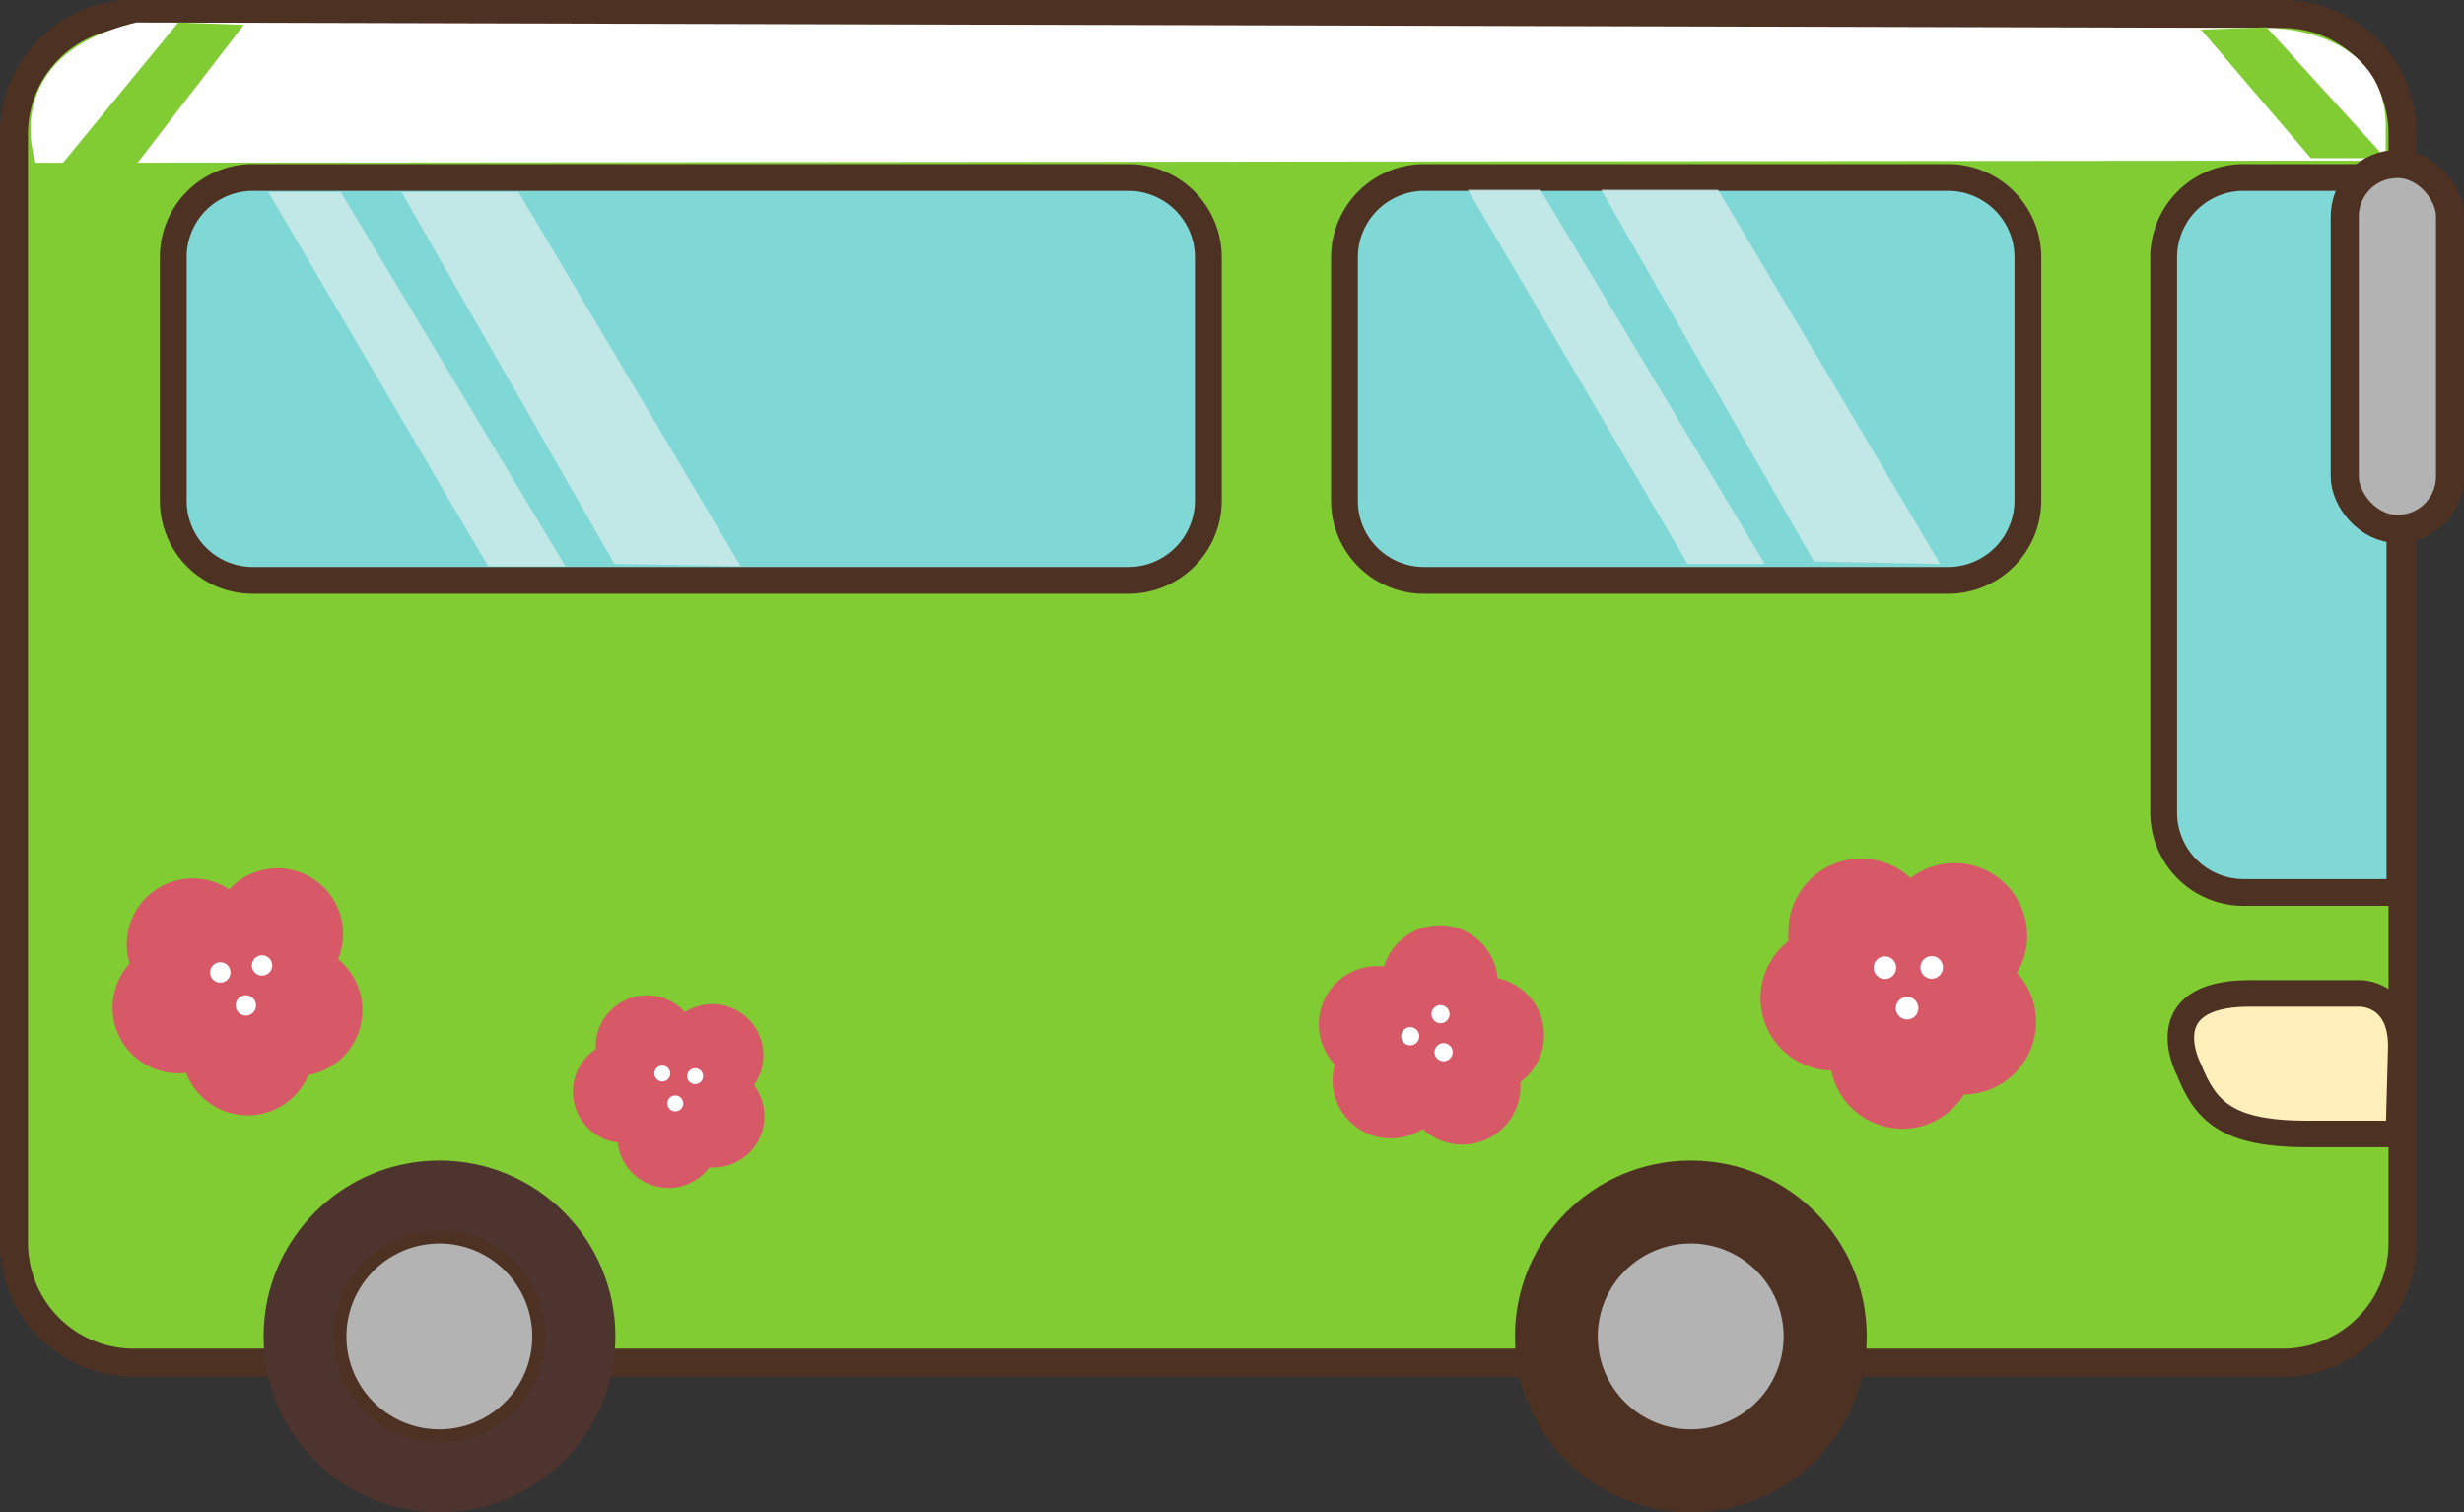 <svg xmlns="http://www.w3.org/2000/svg" viewBox="0 0 176.49 108.32"><rect x="0" y="0" width="176.49" height="108.32" fill="#333333" stroke="none"/><defs><style>.cls-1,.cls-5{fill:#81cc32;}.cls-1,.cls-10,.cls-2,.cls-3,.cls-8{stroke:#4d3224;}.cls-1,.cls-10{stroke-linecap:round;stroke-linejoin:round;stroke-width:2.01px;}.cls-2{fill:#80d8d6;stroke-width:1.92px;}.cls-2,.cls-3,.cls-8{stroke-miterlimit:10;}.cls-3{fill:#ffefba;stroke-width:1.9px;}.cls-4{fill:#fff;}.cls-6{fill:#d75968;}.cls-7{fill:#4d3224;}.cls-10,.cls-8{fill:#b3b3b3;}.cls-8{stroke-width:0.95px;}.cls-9{fill:#4e342e;}.cls-11{fill:#d0ebea;opacity:0.8;}</style></defs><title>home-car-down02</title><g id="圖層_2" data-name="圖層 2"><g id="首頁"><path class="cls-1" d="M9.56,97.6h154A8.58,8.58,0,0,0,172.09,89V9.56A8.58,8.58,0,0,0,163.53,1H9.56A8.58,8.58,0,0,0,1,9.56V89A8.58,8.58,0,0,0,9.56,97.6Z"/><path class="cls-2" d="M160.68,63.92H171.9V12.71H160.68a5.72,5.72,0,0,0-5.7,5.7V58.22A5.72,5.72,0,0,0,160.68,63.92Z"/><path class="cls-2" d="M102,41.57h37.55a5.72,5.72,0,0,0,5.7-5.7V18.41a5.72,5.72,0,0,0-5.7-5.7H102a5.72,5.72,0,0,0-5.7,5.7V35.87A5.7,5.7,0,0,0,102,41.57Z"/><path class="cls-2" d="M18.11,41.57H80.84a5.73,5.73,0,0,0,5.71-5.7V18.41a5.73,5.73,0,0,0-5.71-5.7H18.11a5.7,5.7,0,0,0-5.7,5.7V35.87A5.7,5.7,0,0,0,18.11,41.57Z"/><path class="cls-3" d="M171.83,81.22h-6.54c-5.83,0-7.32-1.65-8.52-4.65,0,0-2.87-5.42,4.37-5.42H169s3-.09,3,3.79Z"/><path class="cls-4" d="M170.88,11.5,2.56,11.66S-.29,4,9.76,1.61L162.34,2s8.21-.17,8.54,6.7Z"/><polygon class="cls-5" points="162.34 1.95 170.88 11.33 165.52 11.33 157.65 2.12 162.34 1.95"/><polygon class="cls-5" points="12.77 1.61 4.23 12 9.59 12 17.46 1.78 12.77 1.61"/><path class="cls-6" d="M126.1,71.49a5.18,5.18,0,0,1,2-4.08,5.36,5.36,0,0,1,0-.7,5.2,5.2,0,0,1,8.74-3.82,5.14,5.14,0,0,1,3.15-1.07,5.2,5.2,0,0,1,4.48,7.86,5.15,5.15,0,0,1,1.37,3.51,5.21,5.21,0,0,1-5.16,5.2,5.2,5.2,0,0,1-9.51-1.71A5.2,5.2,0,0,1,126.1,71.49Z"/><circle class="cls-4" cx="135.01" cy="69.31" r="0.81"/><circle class="cls-4" cx="138.36" cy="69.29" r="0.81"/><circle class="cls-4" cx="136.6" cy="72.21" r="0.81"/><path class="cls-6" d="M96.25,79.82a4.17,4.17,0,0,1-.64-3.58,3.9,3.9,0,0,1-.36-.43,4.17,4.17,0,0,1,3.88-6.58A4.17,4.17,0,0,1,106.5,68a4.08,4.08,0,0,1,.77,2.07,4.16,4.16,0,0,1,1.63,7.43,4.17,4.17,0,0,1-7,3.36A4.17,4.17,0,0,1,96.25,79.82Z"/><circle class="cls-4" cx="101.01" cy="74.22" r="0.65"/><circle class="cls-4" cx="103.18" cy="72.64" r="0.65"/><circle class="cls-4" cx="103.4" cy="75.36" r="0.65"/><path class="cls-6" d="M41.05,77.88a3.64,3.64,0,0,1,1.63-2.74,4.17,4.17,0,0,1,0-.5,3.67,3.67,0,0,1,6.37-2.15,3.72,3.72,0,0,1,2.28-.56A3.67,3.67,0,0,1,54,77.72a3.61,3.61,0,0,1,.74,2.55,3.66,3.66,0,0,1-3.93,3.34,3.66,3.66,0,0,1-6.57-1.78A3.66,3.66,0,0,1,41.05,77.88Z"/><circle class="cls-4" cx="47.44" cy="76.89" r="0.57"/><circle class="cls-4" cx="49.79" cy="77.08" r="0.57"/><circle class="cls-4" cx="48.37" cy="79.03" r="0.57"/><path class="cls-6" d="M8.11,72.88A4.76,4.76,0,0,1,9.29,69a6.23,6.23,0,0,1-.15-.62,4.72,4.72,0,0,1,7.27-4.68,4.71,4.71,0,0,1,7.81,5A4.72,4.72,0,0,1,22.09,77a4.72,4.72,0,0,1-8.76-.16A4.72,4.72,0,0,1,8.11,72.88Z"/><circle class="cls-4" cx="15.78" cy="69.65" r="0.73"/><circle class="cls-4" cx="18.77" cy="69.15" r="0.73"/><circle class="cls-4" cx="17.61" cy="72.01" r="0.73"/><circle class="cls-7" cx="121.11" cy="95.72" r="12.6"/><path class="cls-8" d="M121.11,88.59a7.13,7.13,0,1,0,7.12,7.13A7.13,7.13,0,0,0,121.11,88.59Z"/><circle class="cls-9" cx="31.48" cy="95.72" r="12.6"/><path class="cls-8" d="M31.48,88.59a7.13,7.13,0,1,0,7.12,7.13A7.13,7.13,0,0,0,31.48,88.59Z"/><rect class="cls-10" x="167.95" y="11.75" width="7.54" height="26.13" rx="3.75" ry="3.75"/><polygon class="cls-11" points="114.69 13.59 123.06 13.59 138.97 40.39 129.93 40.22 114.69 13.59"/><polygon class="cls-11" points="110.33 13.59 105.14 13.59 120.88 40.39 126.41 40.39 110.33 13.59"/><polygon class="cls-11" points="28.76 13.76 37.14 13.76 53.05 40.55 44.01 40.39 28.76 13.76"/><polygon class="cls-11" points="24.41 13.76 19.22 13.76 34.96 40.55 40.49 40.55 24.41 13.76"/></g></g></svg>